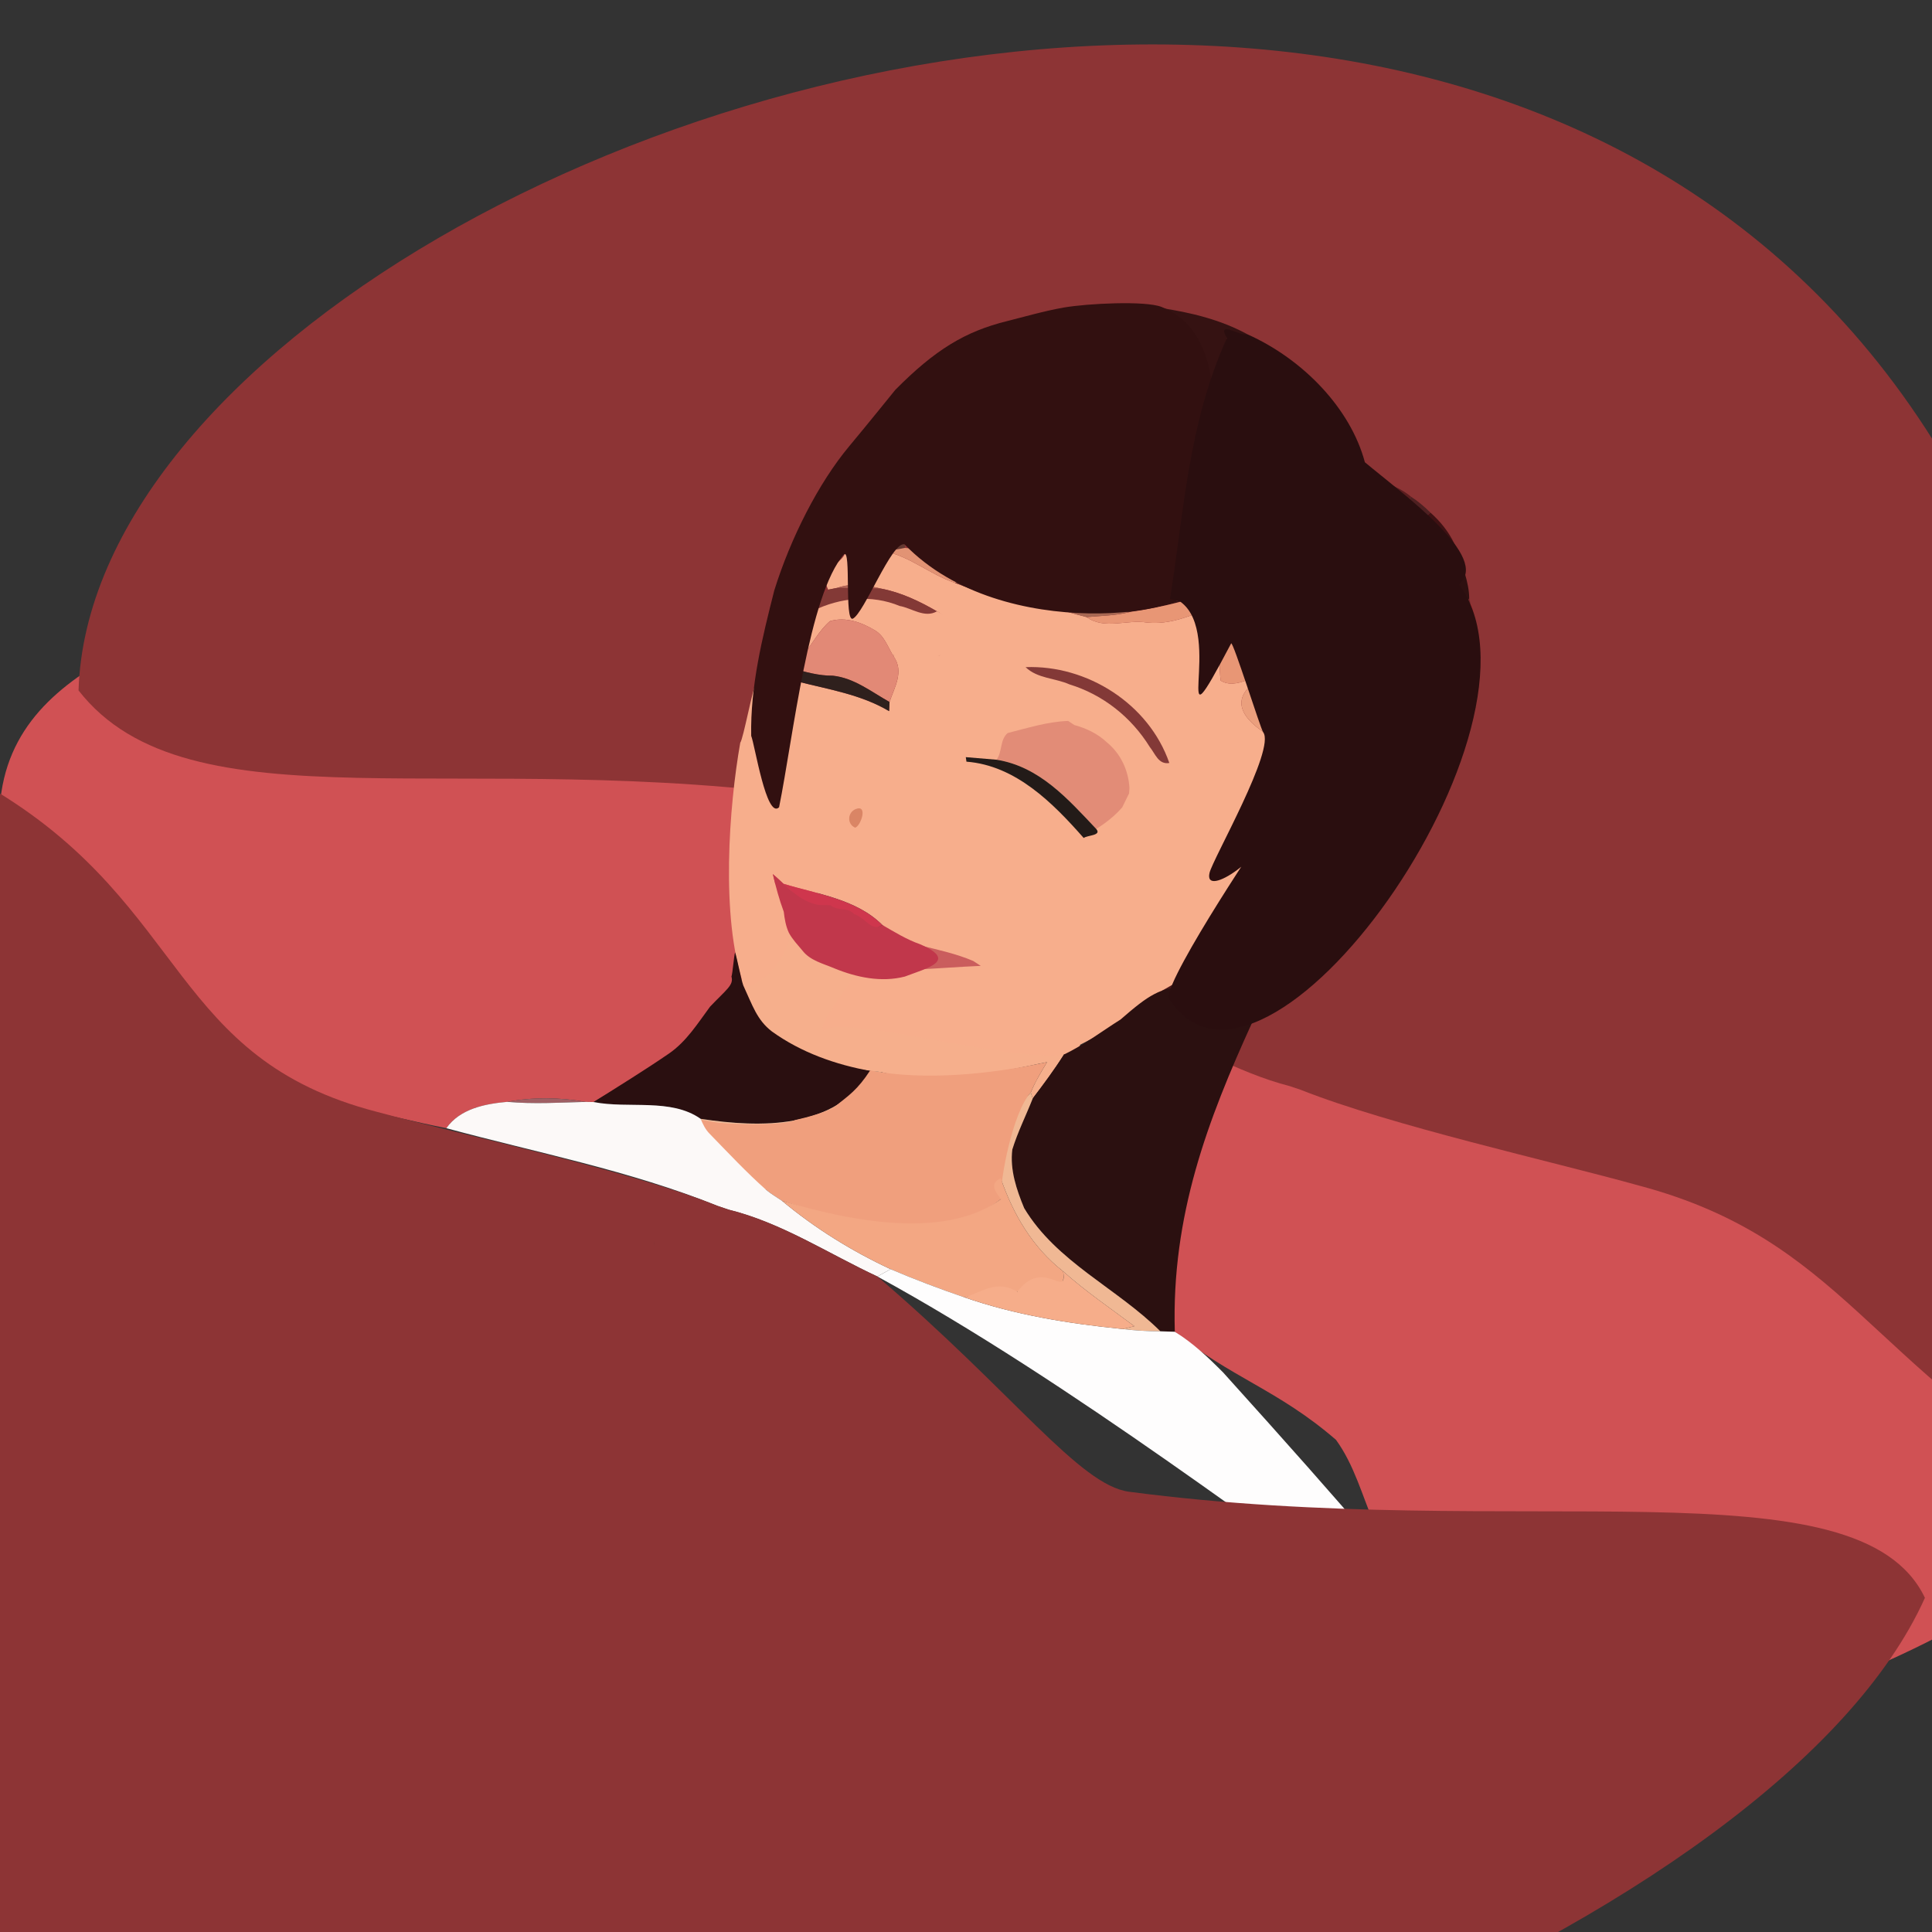 <?xml version="1.0" encoding="UTF-8" standalone="no"?>
<svg
   xmlns:dc="http://purl.org/dc/elements/1.1/"
   xmlns:cc="http://creativecommons.org/ns#"
   xmlns:rdf="http://www.w3.org/1999/02/22-rdf-syntax-ns#"
   xmlns:svg="http://www.w3.org/2000/svg"
   xmlns="http://www.w3.org/2000/svg"
   xmlns:sodipodi="http://sodipodi.sourceforge.net/DTD/sodipodi-0.dtd"
   xmlns:inkscape="http://www.inkscape.org/namespaces/inkscape"
   width="380pt"
   height="380pt"
   viewBox="0 0 380 380"
   version="1.1"
   id="svg3250"
   inkscape:version="0.47 r22583"
   sodipodi:docname="G1.svg">
  <rect x="0" y="0" width="380" height="380" fill="#333333" stroke="none"/>
  <defs
     id="defs3678">
    <inkscape:perspective
       sodipodi:type="inkscape:persp3d"
       inkscape:vp_x="0 : 237.5 : 1"
       inkscape:vp_y="0 : 1000 : 0"
       inkscape:vp_z="475 : 237.5 : 1"
       inkscape:persp3d-origin="237.5 : 158.33333 : 1"
       id="perspective3682" />
    <inkscape:perspective
       id="perspective3693"
       inkscape:persp3d-origin="0.5 : 0.33333333 : 1"
       inkscape:vp_z="1 : 0.5 : 1"
       inkscape:vp_y="0 : 1000 : 0"
       inkscape:vp_x="0 : 0.5 : 1"
       sodipodi:type="inkscape:persp3d" />
    <inkscape:perspective
       id="perspective4509"
       inkscape:persp3d-origin="0.5 : 0.33333333 : 1"
       inkscape:vp_z="1 : 0.5 : 1"
       inkscape:vp_y="0 : 1000 : 0"
       inkscape:vp_x="0 : 0.5 : 1"
       sodipodi:type="inkscape:persp3d" />
    <inkscape:perspective
       id="perspective2882"
       inkscape:persp3d-origin="0.5 : 0.33333333 : 1"
       inkscape:vp_z="1 : 0.5 : 1"
       inkscape:vp_y="0 : 1000 : 0"
       inkscape:vp_x="0 : 0.5 : 1"
       sodipodi:type="inkscape:persp3d" />
  </defs>
  <sodipodi:namedview
     pagecolor="#f01000"
     bordercolor="#666666"
     borderopacity="1"
     objecttolerance="10"
     gridtolerance="10"
     guidetolerance="10"
     inkscape:pageopacity="0"
     inkscape:pageshadow="2"
     inkscape:window-width="1366"
     inkscape:window-height="712"
     id="namedview3676"
     showgrid="false"
     inkscape:zoom="0.35132042"
     inkscape:cx="853.17337"
     inkscape:cy="327.10398"
     inkscape:window-x="-4"
     inkscape:window-y="-4"
     inkscape:window-maximized="1"
     inkscape:current-layer="svg3250" />
  <path
     style="fill:#d05154;fill-opacity:1"
     d="M 72.458,137.871 C 44.551,157.734 -3.394,162.184 0,206.125 l 0,7.188 c 7.7,13.463 18.188,25.05 29.562,35.5 1.425,-1.675 2.913,-3.331 4.562,-4.781 3.112,-1.3 5.275,2.381 8.062,2.781 1.692,6.358 22.496,32.151 43.844,25.312 7.925,1.637 15.769,3.688 23.719,5.25 3.375,-4.787 9.475,-5.981 14.938,-6.469 6.375,-1.212 12.938,-1.125 19.312,0 0.487,0 1.45,0.019 1.938,0.031 6.188,-3.925 13.544,-6.806 19.219,-11.531 63.498,-55.472 72.445,-120.022 50.469,-158.062 0.137,-0.154 0.268,-0.316 0.406,-0.469 2.45,-2.625 4.987,-5.156 7.625,-7.594 1.913,-1.7 4.025,-3.169 6.062,-4.719 3.138,-2.325 6.569,-4.213 9.906,-6.25 l 0.656,-0.781 c 4.55,-1.25 8.794,-3.544 13.531,-4.156 8.488,-2.275 17.25,-2.763 26,-2.625 1.837,0.237 3.656,0.55 5.469,0.938 7.4,1.113 14.794,2.888 21.406,6.5 13.725,6.138 23.863,19.269 26.125,34.219 4.838,1.562 10.113,2.319 14.125,5.719 1.725,1.113 3.288,2.456 4.75,3.906 2.413,2.15 4.487,4.688 5.875,7.625 0.237,0.425 0.7,1.262 0.938,1.688 0.925,3.9 2.669,7.662 2.719,11.75 l 0.281,1.188 c 1.837,3.812 0.675,8.069 0.062,12.031 -0.938,6.362 -2.312,12.713 -4.875,18.625 -1.788,3.812 -3.237,7.769 -5.125,11.531 -3.025,5.862 -6.575,11.456 -9.812,17.219 -23.326,10.074 -29.399,25.353 -27.719,34 -3.865,0.092 -9.992,4.104 -17.906,32.125 -2.163,4.312 -3.4,9.006 -5.312,13.406 -1.825,1.262 -1.481,3.119 -0.844,4.969 -0.975,5.037 -2.55,10.044 -2.5,15.219 -0.05,1.7 -0.05,3.413 0,5.125 0.05,4.987 0.863,9.944 1.375,14.906 13.577,11.21 25.311,14.173 39.625,26.562 4.5,6.2 6.431,13.706 9.406,20.656 13.475,5.263 28.538,4.612 42.5,7.562 3.163,1.925 6.487,3.081 10.375,2.281 22.65,5.45 43.906,16.744 61.469,32.031 9.725,9.812 -17.11,-9.666 -11.435,2.834 33.922,-17.8 78.397,-26.365 71.685,-79.719 L 382.415,36.229 72.458,137.871 z M 373.312,323.875 c 0.76,0.8 1.482,1.621 2.188,2.469 -0.704,-0.847 -1.429,-1.669 -2.188,-2.469 z m 6.938,9.406 c -0.044,0.485 -0.192,0.884 -0.406,1.188 0.222,-0.307 0.361,-0.691 0.406,-1.188 z m -6.125,1.344 c 0.718,0.286 1.483,0.523 2.219,0.656 -0.738,-0.134 -1.499,-0.37 -2.219,-0.656 z m 4.844,0.531 c -0.356,0.146 -0.773,0.236 -1.219,0.25 0.444,-0.015 0.864,-0.103 1.219,-0.25 z"
     id="path3252"
     sodipodi:nodetypes="ccccccccccccccccccccccccccccccccccccccccccccccccccsccsccsccsc"
     transform="scale(0.8,0.8)" />
  <path
     d="M 409.802,292.441 C 462.783,-125.25 19.477,6.096 15.447,135.799 c 21.683,27.773 75.285,10.986 147.414,21.266 9.214,1.313 27.314,19.704 59.807,43.143 10.335,4.607 20.701,10.788 31.037,13.428 0.552,0.194 1.638,0.555 2.187,0.739 17.896,7.073 48.918,13.927 66.615,18.85 39.897,10.662 45.494,35.891 87.295,59.217 z m -145.065,-84.386 c -0.293,-0.568 -0.511,-1.135 -0.685,-1.707 0.176,0.574 0.393,1.139 0.685,1.707 z"
     id="path3444-5"
     style="fill:#8d3435;fill-opacity:1"
     sodipodi:nodetypes="ccsccccccsc" />
  <path
     fill="#f6af8c"
     d="m 152.104,205.579 c -7.922,-11.469 -7.038,-9.728 -5.666,-15.065 0.28,-1.09 -3.5,-15.835 -2.823,-16.288 10.866,-7.264 49.645,24.686 65.655,33.185 -1.89,2.99 -4.01,5.84 -6.15,8.65 l -0.38,-1.18 c 0.85,-2.11 2.04,-4.04 3.2,-5.98 -10.65,2.24 -21.81,4.61 -32.58,1.99 -0.67,-0.13 -1.35,-0.2 -2.02,-0.22 -6.95,-1.25 -13.476,-0.941 -19.236,-5.091 z"
     id="path3504"
     sodipodi:nodetypes="cssccccccc" />
  <path
     fill="#351212"
     d=" M 220.29 63.27 C 222.29 61.18 225.58 61.28 228.23 60.56 C 234.15 61.45 240.06 62.86 245.35 65.75 C 244.09 66.41 242.71 66.62 241.31 66.50 C 238.38 83.74 232.89 100.55 230.12 117.82 C 230.63 117.96 231.66 118.23 232.18 118.36 C 228.91 119.22 225.61 119.89 222.27 120.36 C 218.09 120.19 213.92 120.17 209.75 120.29 C 205.67 119.88 201.69 118.82 197.73 117.83 C 198.85 117.40 200.00 117.02 201.16 116.69 C 202.71 116.92 204.26 117.15 205.83 117.36 C 208.59 117.73 211.43 118.10 214.25 117.91 C 212.89 116.67 211.17 115.96 209.32 116.14 C 208.98 114.75 208.63 113.35 208.24 111.97 C 211.71 112.02 215.11 110.77 217.99 108.87 C 216.55 104.73 208.67 108.69 207.94 104.17 C 213.17 103.23 218.32 101.38 223.02 98.88 C 221.11 95.76 216.16 96.45 212.91 95.95 C 211.22 93.14 215.08 91.36 215.86 88.93 C 215.60 86.86 214.65 84.72 215.59 82.67 C 217.93 76.38 219.13 69.83 220.29 63.27 Z"
     id="path3274" />
  <path
     fill="#5a1d1f"
     d="m 266.24,93.13 c 3.87,1.25 8.1,1.86 11.31,4.58 -1.79,2.7 -4.93,3.69 -7.63,5.17 -7.65,3.52 -14.03,9.51 -22.13,12.06 0.41,-1.33 0.82,-2.66 1.2,-4 0.544,-0.449 -5.457,4.653 1.637,-1.347 5.802,-4.907 11.835,-9.73 15.613,-16.463 z"
     id="path3296"
     sodipodi:nodetypes="cccccsc" />
  <path
     fill="#662427"
     d=" M 203.74 96.11 C 206.80 96.03 209.83 95.97 212.91 95.95 C 216.16 96.45 221.11 95.76 223.02 98.88 C 218.32 101.38 213.17 103.23 207.94 104.17 C 206.48 101.51 204.27 99.19 203.74 96.11 Z"
     id="path3300" />
  <path
     fill="#4e2021"
     d=" M 277.55 97.71 C 278.93 98.60 280.19 99.67 281.36 100.83 C 275.73 105.40 270.76 110.70 265.74 115.92 C 258.89 122.08 253.04 129.33 245.80 135.05 C 245.61 134.75 245.23 134.15 245.04 133.85 C 244.93 127.46 244.33 120.69 247.79 114.94 C 255.89 112.39 262.27 106.40 269.92 102.88 C 272.62 101.40 275.76 100.41 277.55 97.71 Z"
     id="path3302" />
  <path
     fill="#3f1113"
     d=" M 281.36 100.83 C 283.29 102.55 284.94 104.58 286.05 106.93 C 284.40 107.64 282.63 108.14 281.14 109.16 C 280.93 110.80 280.90 112.46 280.87 114.12 C 280.14 113.18 279.42 112.19 278.30 111.69 C 277.98 111.53 277.32 111.19 277.00 111.02 C 273.77 112.60 270.62 114.36 267.73 116.50 C 267.23 116.36 266.24 116.06 265.74 115.92 C 270.76 110.70 275.73 105.40 281.36 100.83 Z"
     id="path3304" />
  <path
     fill="#643931"
     d=" M 170.93 107.52 C 173.16 106.57 175.52 106.43 178.01 107.12 L 177.98 107.77 C 176.58 108.07 175.17 108.27 173.74 108.37 C 173.04 108.16 171.63 107.74 170.93 107.52 Z"
     id="path3310" />
  <path
     fill="#2e1010"
     d=" M 281.14 109.16 C 282.63 108.14 284.40 107.64 286.05 106.93 C 286.24 107.27 286.62 107.94 286.81 108.28 C 287.55 111.40 288.94 114.41 288.98 117.68 C 286.62 122.28 285.94 127.44 284.34 132.30 C 283.39 126.20 282.07 120.17 280.87 114.12 C 280.90 112.46 280.93 110.80 281.14 109.16 Z"
     id="path3312" />
  <path
     fill="#f7ae8c"
     d="m 166.12,109.06 c 1.4,-1.03 3.18,-1.11 4.81,-1.54 0.7,0.22 2.11,0.64 2.81,0.85 5.15,0.96 9.16,4.63 14.07,6.26 3.24,1.24 6.5,2.49 9.92,3.2 3.96,0.99 7.94,2.05 12.02,2.46 1.32,0.39 2.66,0.74 3.99,1.09 3.55,2.55 7.94,0.4 11.88,1.07 5.95,0.59 11.02,-2.61 16.38,-4.49 -1.64,5.13 -2.55,10.49 -1.91,15.91 1.59,0.96 3.31,0.58 4.95,-0.02 0.19,0.3 0.57,0.9 0.76,1.2 -4.84,4.59 2.28,9.03 6.31,10.98 1.7,3.78 0.83,8.03 -0.28,11.82 -3.28,3.35 -7.29,6.29 -9.76,10.27 1.88,1.62 4.21,1.78 7.01,0.46 7.37,2.85 2.24,11.74 -1.57,15.46 -6.995,3.8 -19.236,13.564 -35.041,21.432 -1.755,7.234 -46.145,-6.715 -50.418,-2.745 -2.65,-0.93 13.889,-19.407 11.479,-20.807 -5.1,-5.09 -12.78,-6.06 -19.43,-8.09 -0.68,-0.66 -1.37,-1.3 -2.09,-1.91 0.35,1.58 0.8,3.14 1.21,4.7 7.524,9.547 -6.208,19.469 -6.954,17.096 -4.587,-13.324 -2.85,-35.298 -0.663,-47.64 0.59,-0.72 2.481,-10.965 3.101,-11.675 4.025,10.043 1.861,5.496 4.076,0.429 1.33,-0.36 2.69,-0.64 4.08,-0.79 6.15,1.57 12.47,2.54 18.02,5.83 0.02,-0.45 0.06,-1.35 0.08,-1.8 0.99,-2.92 2.88,-5.96 0.84,-8.91 -1.11,-6.2 6.02,0.11 9.01,-0.25 2.23,-2.01 2.42,-7.44 -0.53,-8.67 -3.44,-2 -7.1,-3.74 -11.04,-4.48 -2.84,-0.72 -5.76,-1.12 -8.54,-0.14 -0.45,0.09 -1.35,0.27 -1.8,0.36 -1.975,-4.167 2.083,-4.647 3.22,-6.92 l -4e-5,0 z"
     id="path3314"
     sodipodi:nodetypes="cccccccccccccccccccccccccccccccccccccc"
     style="fill:#f7ae8c;fill-opacity:1" />
  <path
     fill="#e29374"
     d=" M 173.74 108.37 C 175.17 108.27 176.58 108.07 177.98 107.77 C 183.42 108.16 188.58 110.09 193.86 111.33 C 198.80 113.58 203.95 115.24 209.32 116.14 C 208.17 116.59 207.00 117.00 205.83 117.36 C 204.26 117.15 202.71 116.92 201.16 116.69 C 196.63 116.78 192.32 113.60 187.81 114.63 C 182.90 113.00 178.89 109.33 173.74 108.37 Z"
     id="path3316" />
  <path
     fill="#e89675"
     d=" M 232.18 118.36 C 238.12 116.78 243.96 114.57 248.99 110.94 C 248.61 112.28 248.20 113.61 247.79 114.94 C 244.33 120.69 244.93 127.46 245.04 133.85 C 243.40 134.45 241.68 134.83 240.09 133.87 C 239.45 128.45 240.36 123.09 242.00 117.96 C 236.64 119.84 231.57 123.04 225.62 122.45 C 221.68 121.78 217.29 123.93 213.74 121.38 C 216.58 121.12 219.49 121.09 222.27 120.36 C 225.61 119.89 228.91 119.22 232.18 118.36 Z"
     id="path3320" />
  <path
     fill="#311111"
     d=" M 267.73 116.50 C 270.62 114.36 273.77 112.60 277.00 111.02 C 277.32 111.19 277.98 111.53 278.30 111.69 C 277.33 119.41 276.37 127.14 276.06 134.91 C 276.50 137.38 275.02 137.39 274.79 135.11 C 272.86 130.65 274.02 124.35 270.17 120.87 C 268.72 124.86 269.27 129.21 268.67 133.34 C 267.15 129.56 267.25 124.86 264.28 121.85 C 263.63 124.83 262.85 127.87 263.56 130.92 C 261.94 131.94 260.05 132.43 258.14 132.35 C 258.03 134.98 257.93 137.61 257.84 140.25 C 254.59 138.59 254.23 133.36 250.14 132.82 C 250.02 135.64 249.89 138.46 249.74 141.27 C 248.21 139.35 246.69 137.36 245.80 135.05 C 253.04 129.33 258.89 122.08 265.74 115.92 C 266.24 116.06 267.23 116.36 267.73 116.50 Z"
     id="path3322" />
  <path
     fill="#682427"
     d=" M 278.30 111.69 C 279.42 112.19 280.14 113.18 280.87 114.12 C 282.07 120.17 283.39 126.20 284.34 132.30 C 285.94 127.44 286.62 122.28 288.98 117.68 L 289.20 118.62 C 289.17 121.82 289.11 125.04 289.26 128.24 C 288.51 133.33 287.40 138.42 285.35 143.15 C 285.16 137.23 278.03 139.41 276.06 134.91 C 276.37 127.14 277.33 119.41 278.30 111.69 Z"
     id="path3324" />
  <path
     fill="#753b32"
     d=" M 187.81 114.63 C 192.32 113.60 196.63 116.78 201.16 116.69 C 200.00 117.02 198.85 117.40 197.73 117.83 C 194.31 117.12 191.05 115.87 187.81 114.63 Z"
     id="path3326" />
  <path
     fill="#af6557"
     d=" M 164.70 115.62 C 167.48 114.64 170.40 115.04 173.24 115.76 C 170.39 115.74 167.54 115.69 164.70 115.62 Z"
     id="path3328" />
  <path
     fill="#833936"
     d=" M 162.90 115.98 C 163.35 115.89 164.25 115.71 164.70 115.62 C 167.54 115.69 170.39 115.74 173.24 115.76 C 177.18 116.50 180.84 118.24 184.28 120.24 C 181.87 121.65 179.27 119.58 176.96 119.19 C 171.42 116.89 165.21 117.53 159.97 120.12 C 159.99 118.19 161.68 117.19 162.90 115.98 Z"
     id="path3330" />
  <path
     fill="#874b3e"
     d=" M 209.32 116.14 C 211.17 115.96 212.89 116.67 214.25 117.91 C 211.43 118.10 208.59 117.73 205.83 117.36 C 207.00 117.00 208.17 116.59 209.32 116.14 Z"
     id="path3332" />
  <path
     d="m 159.97,120.12 c 5.24,-2.59 11.45,-3.23 16.99,-0.93 2.31,0.39 4.91,2.46 7.32,1.05 3.751,1.47 5.518,7.487 0.53,8.67 -2.642,1.52 -9.363,-3.427 -9.01,0.25 -1.14,-1.75 -1.79,-4.02 -3.67,-5.15 -2.62,-1.58 -5.78,-2.76 -8.89,-1.84 -2.2,1.91 -3.5,4.56 -5.33,6.77 0.6,-2.96 1.28,-5.91 2.06,-8.82 z"
     id="path3334"
     style="fill:#f7ae8c;fill-opacity:1"
     fill="#ee9c7e"
     sodipodi:nodetypes="ccccccccc" />
  <path
     fill="#9f2427"
     d=" M 289.20 118.62 C 290.67 121.67 289.75 125.07 289.26 128.24 C 289.11 125.04 289.17 121.82 289.20 118.62 Z"
     id="path3336" />
  <path
     fill="#a96853"
     d=" M 209.75 120.29 C 213.92 120.17 218.09 120.19 222.27 120.36 C 219.49 121.09 216.58 121.12 213.74 121.38 C 212.41 121.03 211.07 120.68 209.75 120.29 Z"
     id="path3338" />
  <path
     fill="#5f2123"
     d=" M 270.17 120.87 C 274.02 124.35 272.86 130.65 274.79 135.11 C 275.02 137.39 276.50 137.38 276.06 134.91 C 278.03 139.41 285.16 137.23 285.35 143.15 C 283.92 146.20 282.77 149.36 281.26 152.37 C 275.36 148.44 267.18 148.17 262.41 142.67 C 260.86 141.90 259.26 141.23 257.84 140.25 C 257.93 137.61 258.03 134.98 258.14 132.35 C 260.05 132.43 261.94 131.94 263.56 130.92 C 262.85 127.87 263.63 124.83 264.28 121.85 C 267.25 124.86 267.15 129.56 268.67 133.34 C 269.27 129.21 268.72 124.86 270.17 120.87 Z"
     id="path3340" />
  <path
     style="fill:#e28976;fill-opacity:1"
     d="M 206.969 152.312 C 206.001 152.305 205.034 152.431 204.062 152.719 C 201.312 155.106 199.662 158.425 197.375 161.188 C 196.512 162.25 195.631 163.269 194.719 164.281 C 197.981 165.206 201.325 166.162 204.75 166.125 C 210 166.675 214.213 170.094 218.688 172.594 C 219.925 168.944 222.3 165.125 219.75 161.438 C 218.325 159.25 217.506 156.412 215.156 155 C 212.7 153.519 209.873 152.335 206.969 152.312 z "
     transform="scale(0.8,0.8)"
     id="path3342" />
  <path
     fill="#a83332"
     d=" M 152.78 134.83 C 153.02 133.49 153.23 132.14 153.62 130.83 C 154.66 131.93 155.76 132.98 156.86 134.04 C 155.47 134.19 154.11 134.47 152.78 134.83 Z"
     id="path3346" />
  <path
     fill="#2f201d"
     d=" M 153.62 130.83 C 154.16 130.98 155.24 131.28 155.78 131.43 C 158.39 132.17 161.05 132.93 163.79 132.90 C 167.99 133.34 171.38 136.07 174.96 138.07 C 174.94 138.52 174.90 139.42 174.88 139.87 C 169.33 136.58 163.01 135.61 156.86 134.04 C 155.76 132.98 154.66 131.93 153.62 130.83 Z"
     id="path3348" />
  <path
     fill="#f09f7f"
     d=" M 197.08 135.81 C 196.71 133.27 199.73 131.97 201.72 131.22 C 204.04 133.47 207.52 133.35 210.35 134.61 C 216.97 136.64 222.52 141.07 226.14 146.91 C 223.05 147.08 219.92 141.45 217.69 146.00 C 215.90 144.31 213.66 143.24 211.30 142.60 C 211.00 142.40 210.39 142.01 210.09 141.81 C 206.14 139.05 201.36 137.92 197.08 135.81 Z"
     id="path3350"
     style="fill:#f7ae8c;fill-opacity:1" />
  <path
     fill="#833937"
     d=" M 201.72 131.22 C 213.82 130.75 225.98 138.45 229.99 150.07 C 227.85 150.43 227.22 148.24 226.14 146.91 C 222.52 141.07 216.97 136.64 210.35 134.61 C 207.52 133.35 204.04 133.47 201.72 131.22 Z"
     id="path3352" />
  <path
     fill="#591c1e"
     d=" M 250.14 132.82 C 254.23 133.36 254.59 138.59 257.84 140.25 C 259.26 141.23 260.86 141.90 262.41 142.67 C 267.18 148.17 275.36 148.44 281.26 152.37 C 278.84 157.06 276.00 161.53 273.41 166.14 C 273.15 163.36 270.04 163.06 268.13 161.79 C 263.52 158.83 257.06 154.21 251.83 157.85 C 252.94 154.06 253.81 149.81 252.11 146.03 C 251.53 144.34 250.57 142.83 249.74 141.27 C 249.89 138.46 250.02 135.64 250.14 132.82 Z"
     id="path3354" />
  <path
     fill="#eb9f7d"
     d=" M 252.11 146.03 C 248.08 144.08 240.96 139.64 245.80 135.05 C 246.69 137.36 248.21 139.35 249.74 141.27 C 250.57 142.83 251.53 144.34 252.11 146.03 Z"
     id="path3356" />
  <path
     d="M 262.625 177.25 C 257.55 177.412 252.637 179.006 247.75 180.219 C 245.8 181.881 246.469 184.769 245.031 186.781 C 255.594 188.469 262.562 196.475 269.5 203.812 C 271.863 202.35 274.069 200.6 275.906 198.5 C 276.456 197.35 277.031 196.2 277.594 195.062 L 277.688 193.75 C 277.438 189.375 275.538 185.3 272.125 182.5 C 269.887 180.387 267.075 179.05 264.125 178.25 C 263.75 178 263 177.5 262.625 177.25 z "
     transform="scale(0.8,0.8)"
     id="path3360"
     style="fill:#e28c77;fill-opacity:1" />
  <path
     fill="#231b18"
     d=" M 189.96 148.92 C 191.47 149.04 194.51 149.30 196.02 149.43 C 204.47 150.78 210.06 157.17 215.61 163.04 C 216.76 164.37 213.87 164.25 213.15 164.82 C 207.09 157.94 199.79 150.56 190.09 149.81 L 189.96 148.92 Z"
     id="path3366" />
  <path
     fill="#4c1819"
     d="m 251.83,157.85 c 5.23,-3.64 11.69,0.98 16.3,3.94 1.91,1.27 5.02,1.57 5.28,4.35 -2.85,4.23 -5.85,8.38 -8.61,12.68 -1.59,1.8 -2.92,3.8 -4.1,5.89 -15.377,1.879 1.717,-1.867 -14.39,16.35 -5.227,3.106 -19.134,-4.729 -17.713,-6.232 L 247.51,184.04 c 3.81,-3.72 8.94,-12.61 1.57,-15.46 -2.36,-1.16 -4.7,-1.31 -7.01,-0.46 2.47,-3.98 6.48,-6.92 9.76,-10.27 z"
     id="path3370"
     sodipodi:nodetypes="ccccccccccc" />
  <path
     fill="#ee9777"
     d=" M 168.29 159.14 C 170.80 158.13 169.30 162.51 168.19 162.79 C 166.56 162.09 166.69 159.80 168.29 159.14 Z"
     id="path3374"
     style="fill:#da8565;fill-opacity:1" />
  <path
     fill="#8d4f42"
     d=" M 242.07 168.12 C 244.38 167.27 246.72 167.42 249.08 168.58 C 246.28 169.90 243.95 169.74 242.07 168.12 Z"
     id="path3380" />
  <path
     fill="#cf364d"
     d=" M 154.10 173.83 C 160.75 175.86 168.43 176.83 173.53 181.92 C 171.40 183.35 169.00 183.65 166.33 182.84 C 165.10 181.37 164.28 179.53 162.68 178.39 C 158.84 178.97 156.49 176.09 154.10 173.83 Z"
     id="path3390" />
  <path
     fill="#ca5d5d"
     d="m 181.163,185.987 c 3.419,0.853 7.018,1.631 10.253,3.022 l 1.494,0.971 -0.95,0.04 c -1.82,0.06 -9.274,0.573 -11.094,0.633 -0.2,-0.57 0.497,-4.105 0.297,-4.665 z"
     id="path3456"
     sodipodi:nodetypes="cccccc" />
  <path
     fill="#2a0f10"
     d="m 143.87,192.07 c 0.23,-0.57 0.486,-4.174 0.716,-4.744 0.44,1.34 1.134,5.144 1.604,6.484 1.824,3.938 2.688,6.81 5.64,9.07 5.76,4.15 12.56,6.54 19.51,7.79 -7.1,11.54 -21.77,11.17 -33.53,9.39 -5.86,-4.13 -14.19,-1.94 -21.05,-3.3 4.95,-3.14 9.949,-6.196 14.79,-9.52 3.489,-2.396 5.68,-5.96 8.11,-9.24 3.223,-3.392 4.691,-4.237 4.21,-5.93 z"
     id="path3466"
     sodipodi:nodetypes="cccccccscc" />
  <path
     style="fill:#c1374b"
     d="m 152.01,171.92 c 2.546,2.181 4.831,4.995 8.209,5.884 1.023,0.363 2.192,0.138 3.176,0.269 1.503,1.225 3.364,0.261 4.571,1.707 2.379,0.782 3.49,3.604 5.563,2.14 2.407,1.399 4.8,2.874 7.44,3.8 7.509,3.266 1.472,4.646 -3.006,6.36 -4.623,1.19 -9.519,0.162 -13.852,-1.617 -2.184,-0.935 -4.758,-1.517 -6.276,-3.492 -0.935,-1.132 -1.988,-2.209 -2.683,-3.526 -0.598,-1.302 -0.835,-2.727 -0.995,-4.114 -0.896,-2.418 -1.572,-4.898 -2.149,-7.41 z"
     id="path3388"
     sodipodi:nodetypes="cccccccccccc" />
  <path
     fill="#2b1010"
     d="m 244.9,199.96 c 0.36,0.27 1.06,0.83 1.41,1.1 -8.789,19.282 -15.912,38.019 -15.24,60.88 -0.71,-0.02 -2.13,-0.06 -2.84,-0.09 -8.53,-8.5 -20.43,-13.62 -26.79,-24.23 -1.5,-3.62 -2.83,-7.55 -2.33,-11.53 1.06,-3.44 2.69,-6.68 4.01,-10.03 2.14,-2.81 4.26,-5.66 6.15,-8.65 3.94,-1.89 7.43,-4.56 11.12,-6.88 2.798,-2.437 4.773,-4.03 6.634,-4.999 7.728,-4.023 10.243,2.72 17.876,4.429 z"
     id="path3486"
     sodipodi:nodetypes="cccccccccsc" />
  <path
     fill="#efba98"
     d=" M 171.34 210.67 C 172.01 210.69 172.69 210.76 173.36 210.89 C 169.36 217.03 162.46 219.53 156.95 223.79 C 151.27 223.65 145.01 221.00 139.55 222.97 C 138.74 222.15 138.24 221.11 137.81 220.06 C 149.57 221.84 164.24 222.21 171.34 210.67 Z"
     id="path3514" />
  <path
     fill="#f0b894"
     d=" M 196.83 231.75 C 196.46 225.44 198.37 219.50 202.74 214.88 L 203.12 216.06 C 201.80 219.41 200.17 222.65 199.11 226.09 C 198.61 230.07 199.94 234.00 201.44 237.62 C 207.80 248.23 219.70 253.35 228.23 261.85 C 225.73 261.85 223.26 261.70 220.81 261.40 C 221.39 261.26 222.54 260.99 223.12 260.85 C 218.40 257.32 213.52 254.00 209.11 250.06 C 203.10 245.38 199.28 238.85 196.83 231.75 Z"
     id="path3518" />
  <path
     fill="#f09f7d"
     d="m 171.154,210.534 c 10.783,2.109 24.114,0.694 34.786,-1.634 -1.16,1.94 -2.35,3.87 -3.2,5.98 -3.54,3.863 -6.085,17.101 -5.87,20.97 -11.766,9.11 -27.722,5.406 -43.08,0.32 -1.04,-0.69 -2.12,-1.34 -3.08,-2.12 -15.239,-8.098 -17.026,-13.249 -14.382,-13.865 0.762,-0.177 4.162,0.558 5.07,0.646 5.166,0.503 13.454,0.4 14.983,-0.528 2.339,-0.521 6.554,-1.635 8.028,-2.815 2.48,-1.986 4.237,-3.103 6.745,-6.954 z"
     id="path3512"
     sodipodi:nodetypes="ccccccsscsc" />
  <path
     fill="#9f5f64"
     d=" M 99.76 216.72 C 104.86 215.75 110.10 215.83 115.20 216.73 C 110.05 216.87 104.90 217.19 99.76 216.72 Z"
     id="path3520" />
  <path
     fill="#fcf9f8"
     d=" M 87.79 221.90 C 90.49 218.07 95.39 217.11 99.76 216.72 C 104.90 217.19 110.05 216.87 115.20 216.73 C 115.59 216.73 116.37 216.75 116.76 216.76 C 123.62 218.12 131.95 215.93 137.81 220.06 C 138.24 221.11 138.74 222.15 139.55 222.97 C 143.20 226.72 146.79 230.57 150.71 234.05 C 151.67 234.83 152.75 235.48 153.79 236.17 C 160.29 241.58 167.51 246.06 175.17 249.63 C 174.52 249.99 173.22 250.71 172.57 251.07 C 162.86 246.55 153.75 240.50 143.24 237.91 C 142.70 237.72 141.64 237.35 141.10 237.17 C 123.92 230.23 105.62 226.73 87.79 221.90 Z"
     id="path3524" />
  <path
     fill="#f3a783"
     d="m 196.87,235.85 c -1.09,-1.47 -2.34,-3.06 -0.04,-4.1 2.45,7.1 6.27,13.63 12.28,18.31 0.81,5.71 -5.61,2.66 -9,4.02 -3.41,0.9 -7.02,0.18 -10.43,1.09 -4.9,-1.68 -9.75,-3.51 -14.51,-5.54 -7.66,-3.57 -14.88,-8.05 -21.38,-13.46 16.318,4.893 33.001,7.043 43.08,-0.32 z"
     id="path3534"
     sodipodi:nodetypes="cccccccc" />
  <path
     d="m 172.57,251.07 c 0.65,-0.36 1.95,-1.08 2.6,-1.44 4.76,2.03 9.61,3.86 14.51,5.54 10.03,3.48 20.59,5.18 31.13,6.23 2.45,0.3 4.92,0.45 7.42,0.45 0.71,0.03 2.13,0.07 2.84,0.09 3.56,2.19 6.58,5.06 9.51,8.01 101.1,111.995 8.099,22.636 -68.01,-18.88 z"
     id="path3548"
     fill="#fefdfd"
     sodipodi:nodetypes="cccccccc" />
  <path
     fill="#f6ad8a"
     d="m 209.11,250.06 c 4.41,3.94 9.29,7.26 14.01,10.79 -0.58,0.14 -1.73,0.41 -2.31,0.55 -10.54,-1.05 -21.1,-2.75 -31.13,-6.23 3.399,-0.966 6.338,-3.599 10.43,-1.09 5.123,-6.907 9.83,1.626 9,-4.02 z"
     id="path3550"
     sodipodi:nodetypes="cccccc" />
  <path
     d="M -0.503,194.796 C -286.643,707.089 401.804,551.92 473.26,392.841 456.984,358.777 373.394,379.367 277.59,366.758 265.352,365.148 249.333,342.591 215.719,313.844 203.581,308.194 192.2,300.613 179.062,297.375 178.387,297.137 177.05,296.694 176.375,296.469 154.9,287.794 114.929,279.387 92.642,273.35 42.175,260.272 46.205,223.405 -0.503,194.796 z M 160.781,304.219 c 0.122,0.697 0.14,1.392 0.094,2.094 0.044,-0.704 0.028,-1.397 -0.094,-2.094 z"
     id="path3444"
     style="fill-opacity:1;fill:#8d3435"
     sodipodi:nodetypes="ccsccccccsc"
     transform="scale(0.8,0.8)" />
  <path
     style="fill:#321010"
     d="m 167.06,87.73 c 3.26,-3.894 9.037,-11.053 9.037,-11.053 7.834,-7.914 13.768,-11.488 21.959,-13.514 2.708,-0.67 7.386,-2.022 11.153,-2.671 4.768,-0.821 16.024,-1.371 19.221,-0.134 20.221,7.823 4.566,51.807 4.567,55.369 3.678,4.494 -35.566,11.508 -55.086,-8.657 -2.49,-0.69 -7.981,13.682 -10.211,14.632 -1.63,0.43 -0.279,-13.722 -1.679,-12.692 -6.962,7.895 -9.996,35.957 -12.786,49.77 -2.49,2.43 -4.784,-12.37 -5.484,-14.04 -0.19,-9.74 2.16,-19.24 4.54,-28.61 3.19,-10.26 8.701,-21.15 14.77,-28.4 z"
     id="path3294"
     sodipodi:nodetypes="ccssscccccccs" />
  <path
     fill="#2a0e0f"
     d="m 241.31,66.5 c -2.109,-3.708 2.586,-0.302 4.04,-0.75 10.98,4.91 20.288,14.615 23.104,25.166 7.342,6.152 24.877,18.741 18.497,24.011 20.505,27.381 -38.53,110.887 -57.139,81.317 -0.117,-4.523 19.928,-34.487 19.912,-33.925 -0.158,5.758 -13.049,14.64 -11.826,9.366 0.639,-2.755 13.068,-24.39 10.545,-27.677 -0.5,-0.651 -5.966,-18.076 -6.295,-17.452 -12.688,24.062 -1.076,-1.785 -9.968,-8.195 -0.52,-0.13 -1.55,-0.4 -2.06,-0.54 2.77,-17.27 3.586,-34.505 11.19,-51.32 z"
     id="path3280"
     sodipodi:nodetypes="cccccssssccc" />
  <path
     sodipodi:type="arc"
     style="fill:#8d3435;fill-opacity:1;stroke-width:0;stroke-miterlimit:4;stroke-dasharray:none"
     id="path3818"
     sodipodi:cx="1045.342"
     sodipodi:cy="193.91756"
     sodipodi:rx="236.96317"
     sodipodi:ry="227.00075"
     d="m 1282.305,193.918 a 236.963,227.001 0 1 1 -473.926,0 236.963,227.001 0 1 1 473.926,0 z"
     transform="matrix(0.8,0,0,0.8,17.078,3.416)"
     inkscape:export-filename="C:\ws\workspace\SilenceSign\res\drawable\girl.png"
     inkscape:export-xdpi="43"
     inkscape:export-ydpi="43" />
  <path
     style="fill:#d05154;fill-opacity:1"
     d="m 916.817,77.891 c 22.208,15.808 104.534,-2.171 101.833,32.798 l 0,5.72 c -6.128,10.713 -14.474,19.935 -23.526,28.251 -1.134,-1.333 -2.318,-2.651 -3.631,-3.805 -2.477,-1.035 -4.198,1.895 -6.416,2.213 -1.346,5.06 -17.902,25.585 -34.891,20.144 -6.307,1.303 -12.549,2.935 -18.875,4.178 -2.686,-3.81 -7.54,-4.76 -11.887,-5.148 -5.073,-0.965 -10.296,-0.895 -15.369,0 -0.388,0 -1.154,0.015 -1.542,0.025 -4.924,-3.124 -10.778,-5.416 -15.294,-9.177 -50.532,-44.145 -57.652,-95.514 -40.163,-125.786 -0.109,-0.123 -0.213,-0.251 -0.323,-0.373 -1.95,-2.089 -3.969,-4.103 -6.068,-6.043 -1.522,-1.353 -3.203,-2.522 -4.825,-3.755 -2.497,-1.85 -5.227,-3.352 -7.883,-4.974 l -0.522,-0.622 c -3.621,-0.995 -6.998,-2.82 -10.768,-3.308 -6.754,-1.81 -13.728,-2.198 -20.691,-2.089 -1.462,0.189 -2.91,0.438 -4.352,0.746 -5.889,0.885 -11.773,2.298 -17.035,5.173 -10.922,4.884 -18.99,15.334 -20.79,27.231 -3.85,1.243 -8.048,1.845 -11.241,4.551 -1.373,0.885 -2.616,1.955 -3.78,3.109 -1.92,1.711 -3.571,3.73 -4.675,6.068 -0.189,0.338 -0.557,1.005 -0.746,1.343 -0.736,3.104 -2.124,6.098 -2.164,9.351 l -0.224,0.945 c -1.462,3.034 -0.537,6.421 -0.05,9.574 0.746,5.063 1.84,10.117 3.88,14.822 1.422,3.034 2.576,6.182 4.078,9.177 2.407,4.665 5.232,9.117 7.809,13.703 18.563,8.017 23.396,20.176 22.059,27.057 3.076,0.073 7.952,3.266 14.25,25.565 1.721,3.432 2.706,7.167 4.228,10.669 1.452,1.005 1.179,2.482 0.671,3.954 0.776,4.009 2.029,7.993 1.99,12.111 0.04,1.353 0.04,2.716 0,4.078 -0.04,3.969 -0.686,7.913 -1.094,11.862 -10.804,8.921 -20.142,11.279 -31.534,21.138 -3.581,4.934 -5.118,10.907 -7.485,16.438 -10.723,4.188 -22.71,3.671 -33.822,6.018 -2.517,1.532 -1.765,16.043 -4.859,15.406 15.814,-2.958 -29.622,-12.83 -1.727,-94.589 25.664,-56.616 70.882,-51.311 108.027,-71.572 l 99.428,-22.179 -4e-5,-4e-5 z M 721.567,204.394 c -0.605,0.637 -1.18,1.29 -1.741,1.965 0.56,-0.674 1.137,-1.328 1.741,-1.965 z m -5.521,7.486 c 0.035,0.386 0.153,0.703 0.323,0.945 -0.176,-0.245 -0.287,-0.55 -0.323,-0.945 z m 4.874,1.069 c -0.572,0.228 -1.18,0.416 -1.766,0.522 0.587,-0.106 1.193,-0.294 1.766,-0.522 z m -3.855,0.423 c 0.283,0.117 0.615,0.188 0.97,0.199 -0.354,-0.012 -0.688,-0.082 -0.97,-0.199 z"
     id="path3252-1"
     sodipodi:nodetypes="cccccccccccccccccccccccccccccccccccccccccccccccccccccccccccc"
     inkscape:export-filename="C:\ws\workspace\SilenceSign\res\drawable\girl.png"
     inkscape:export-xdpi="43.060478"
     inkscape:export-ydpi="43.060478" />
  <path
     style="fill:#f6af8c"
     d="m 867.344,151.153 c 7.88,-11.409 7.001,-9.677 5.637,-14.986 -0.279,-1.084 3.482,-15.752 2.808,-16.203 -10.809,-7.226 -49.385,24.557 -65.311,33.01 1.88,2.974 3.989,5.809 6.118,8.605 l 0.378,-1.174 c -0.846,-2.099 -2.029,-4.019 -3.183,-5.949 10.594,2.228 21.696,4.586 32.409,1.98 0.666,-0.129 1.343,-0.199 2.009,-0.219 6.914,-1.243 13.405,-0.936 19.135,-5.065 z"
     id="path3504-4"
     sodipodi:nodetypes="cssccccccc"
     inkscape:export-filename="C:\ws\workspace\SilenceSign\res\drawable\girl.png"
     inkscape:export-xdpi="43.060478"
     inkscape:export-ydpi="43.060478" />
  <path
     style="fill:#351212"
     d="m 799.516,9.592 c -1.99,-2.079 -5.262,-1.98 -7.898,-2.696 -5.889,0.885 -11.768,2.288 -17.03,5.163 1.253,0.657 2.626,0.865 4.019,0.746 2.915,17.149 8.376,33.871 11.131,51.051 -0.507,0.139 -1.532,0.408 -2.049,0.537 3.253,0.855 6.536,1.522 9.858,1.99 4.158,-0.169 8.306,-0.189 12.454,-0.07 4.059,-0.408 8.018,-1.462 11.957,-2.447 -1.114,-0.428 -2.258,-0.806 -3.412,-1.134 -1.542,0.229 -3.084,0.458 -4.645,0.666 -2.746,0.368 -5.571,0.736 -8.376,0.547 1.353,-1.233 3.064,-1.94 4.904,-1.761 0.338,-1.383 0.686,-2.775 1.074,-4.148 -3.452,0.05 -6.834,-1.194 -9.699,-3.084 1.432,-4.118 9.271,-0.179 9.997,-4.675 -5.203,-0.935 -10.326,-2.775 -15.001,-5.262 1.9,-3.104 6.824,-2.417 10.057,-2.915 1.681,-2.795 -2.159,-4.566 -2.935,-6.983 0.259,-2.059 1.204,-4.188 0.269,-6.227 -2.328,-6.257 -3.521,-12.773 -4.675,-19.298 z"
     id="path3274-0"
     inkscape:export-filename="C:\ws\workspace\SilenceSign\res\drawable\girl.png"
     inkscape:export-xdpi="43.060478"
     inkscape:export-ydpi="43.060478" />
  <path
     style="fill:#5a1d1f"
     d="m 753.807,39.295 c -3.85,1.243 -8.057,1.85 -11.251,4.556 1.781,2.686 4.904,3.671 7.59,5.143 7.61,3.502 13.956,9.46 22.014,11.997 -0.408,-1.323 -0.816,-2.646 -1.194,-3.979 -0.541,-0.447 5.428,4.628 -1.629,-1.34 -5.771,-4.881 -11.773,-9.679 -15.531,-16.377 z"
     id="path3296-9"
     sodipodi:nodetypes="cccccsc"
     inkscape:export-filename="C:\ws\workspace\SilenceSign\res\drawable\girl.png"
     inkscape:export-xdpi="43.060478"
     inkscape:export-ydpi="43.060478" />
  <path
     style="fill:#662427"
     d="m 815.979,42.259 c -3.044,-0.08 -6.058,-0.139 -9.122,-0.159 -3.233,0.497 -8.157,-0.189 -10.057,2.915 4.675,2.487 9.798,4.327 15.001,5.262 1.452,-2.646 3.651,-4.954 4.178,-8.018 z"
     id="path3300-4"
     inkscape:export-filename="C:\ws\workspace\SilenceSign\res\drawable\girl.png"
     inkscape:export-xdpi="43.060478"
     inkscape:export-ydpi="43.060478" />
  <path
     style="fill:#4e2021"
     d="m 742.556,43.851 c -1.373,0.885 -2.626,1.95 -3.79,3.104 5.6,4.546 10.544,9.818 15.538,15.011 6.814,6.128 12.633,13.34 19.835,19.03 0.189,-0.298 0.567,-0.895 0.756,-1.194 0.109,-6.356 0.706,-13.091 -2.736,-18.811 -8.057,-2.537 -14.404,-8.495 -22.014,-11.997 -2.686,-1.472 -5.809,-2.457 -7.59,-5.143 z"
     id="path3302-8"
     inkscape:export-filename="C:\ws\workspace\SilenceSign\res\drawable\girl.png"
     inkscape:export-xdpi="43.060478"
     inkscape:export-ydpi="43.060478" />
  <path
     style="fill:#3f1113"
     d="m 738.766,46.955 c -1.92,1.711 -3.561,3.73 -4.665,6.068 1.641,0.706 3.402,1.204 4.884,2.218 0.209,1.631 0.239,3.283 0.269,4.934 0.726,-0.935 1.442,-1.92 2.557,-2.417 0.318,-0.159 0.975,-0.497 1.293,-0.666 3.213,1.572 6.347,3.322 9.221,5.451 0.497,-0.139 1.482,-0.438 1.98,-0.577 -4.994,-5.193 -9.938,-10.465 -15.538,-15.011 z"
     id="path3304-8"
     inkscape:export-filename="C:\ws\workspace\SilenceSign\res\drawable\girl.png"
     inkscape:export-xdpi="43.060478"
     inkscape:export-ydpi="43.060478" />
  <path
     style="fill:#643931"
     d="m 848.617,53.609 c -2.218,-0.945 -4.566,-1.084 -7.043,-0.398 l 0.03,0.647 c 1.393,0.298 2.795,0.497 4.218,0.597 0.696,-0.209 2.099,-0.627 2.795,-0.846 z"
     id="path3310-2"
     inkscape:export-filename="C:\ws\workspace\SilenceSign\res\drawable\girl.png"
     inkscape:export-xdpi="43.060478"
     inkscape:export-ydpi="43.060478" />
  <path
     style="fill:#2e1010"
     d="m 738.985,55.241 c -1.482,-1.015 -3.243,-1.512 -4.884,-2.218 -0.189,0.338 -0.567,1.005 -0.756,1.343 -0.736,3.104 -2.119,6.098 -2.159,9.351 2.348,4.576 3.024,9.709 4.616,14.543 0.945,-6.068 2.258,-12.066 3.452,-18.085 -0.03,-1.651 -0.06,-3.303 -0.269,-4.934 z"
     id="path3312-4"
     inkscape:export-filename="C:\ws\workspace\SilenceSign\res\drawable\girl.png"
     inkscape:export-xdpi="43.060478"
     inkscape:export-ydpi="43.060478" />
  <path
     d="m 853.401,55.141 c -1.393,-1.025 -3.163,-1.104 -4.785,-1.532 -0.696,0.219 -2.099,0.637 -2.795,0.846 -5.123,0.955 -9.112,4.606 -13.996,6.227 -3.223,1.233 -6.466,2.477 -9.868,3.183 -3.939,0.985 -7.898,2.039 -11.957,2.447 -1.313,0.388 -2.646,0.736 -3.969,1.084 -3.531,2.537 -7.898,0.398 -11.818,1.064 -5.919,0.587 -10.962,-2.596 -16.294,-4.466 1.631,5.103 2.537,10.435 1.9,15.826 -1.582,0.955 -3.293,0.577 -4.924,-0.02 -0.189,0.298 -0.567,0.895 -0.756,1.194 4.815,4.566 -2.268,8.983 -6.277,10.922 -1.691,3.76 -0.826,7.988 0.279,11.758 3.263,3.332 7.252,6.257 9.709,10.216 -1.87,1.611 -4.188,1.771 -6.973,0.458 -7.331,2.835 -2.228,11.678 1.562,15.379 6.958,3.78 19.135,13.493 34.857,21.32 1.746,7.197 45.903,-6.68 50.154,-2.731 2.636,-0.925 -13.817,-19.306 -11.419,-20.698 5.073,-5.063 12.713,-6.028 19.328,-8.048 0.676,-0.657 1.363,-1.293 2.079,-1.9 -0.348,1.572 -0.796,3.124 -1.204,4.675 -7.484,9.497 6.176,19.367 6.917,17.006 4.563,-13.254 2.835,-35.113 0.66,-47.39 -0.587,-0.716 -2.468,-10.908 -3.085,-11.614 -4.004,9.99 -1.851,5.467 -4.055,0.427 -1.323,-0.358 -2.676,-0.637 -4.059,-0.786 -6.118,1.562 -12.405,2.527 -17.925,5.799 -0.02,-0.448 -0.06,-1.343 -0.08,-1.791 -0.985,-2.905 -2.865,-5.929 -0.836,-8.863 1.104,-6.167 -5.988,0.109 -8.963,-0.249 -2.218,-1.999 -2.407,-7.401 0.527,-8.624 3.422,-1.99 7.063,-3.72 10.982,-4.456 2.825,-0.716 5.73,-1.114 8.495,-0.139 0.448,0.089 1.343,0.269 1.791,0.358 1.964,-4.145 -2.072,-4.623 -3.203,-6.884 l 4e-5,0 z"
     id="path3314-5"
     sodipodi:nodetypes="cccccccccccccccccccccccccccccccccccccc"
     style="fill:#f7ae8c;fill-opacity:1"
     inkscape:export-filename="C:\ws\workspace\SilenceSign\res\drawable\girl.png"
     inkscape:export-xdpi="43.060478"
     inkscape:export-ydpi="43.060478" />
  <path
     style="fill:#e29374"
     d="m 845.821,54.455 c -1.422,-0.1 -2.825,-0.298 -4.218,-0.597 -5.411,0.388 -10.544,2.308 -15.797,3.541 -4.914,2.238 -10.037,3.889 -15.379,4.785 1.144,0.448 2.308,0.855 3.472,1.214 1.562,-0.209 3.104,-0.438 4.645,-0.666 4.506,0.089 8.794,-3.074 13.28,-2.049 4.884,-1.621 8.873,-5.272 13.996,-6.227 z"
     id="path3316-5"
     inkscape:export-filename="C:\ws\workspace\SilenceSign\res\drawable\girl.png"
     inkscape:export-xdpi="43.060478"
     inkscape:export-ydpi="43.060478" />
  <path
     style="fill:#e89675"
     d="m 787.688,64.393 c -5.909,-1.572 -11.718,-3.77 -16.722,-7.381 0.378,1.333 0.786,2.656 1.194,3.979 3.442,5.72 2.845,12.454 2.736,18.811 1.631,0.597 3.342,0.975 4.924,0.02 0.637,-5.392 -0.269,-10.723 -1.9,-15.826 5.332,1.87 10.375,5.053 16.294,4.466 3.919,-0.666 8.286,1.472 11.818,-1.064 -2.825,-0.259 -5.72,-0.288 -8.485,-1.015 -3.322,-0.468 -6.605,-1.134 -9.858,-1.99 z"
     id="path3320-1"
     inkscape:export-filename="C:\ws\workspace\SilenceSign\res\drawable\girl.png"
     inkscape:export-xdpi="43.060478"
     inkscape:export-ydpi="43.060478" />
  <path
     style="fill:#311111"
     d="m 752.325,62.542 c -2.875,-2.129 -6.008,-3.88 -9.221,-5.451 -0.318,0.169 -0.975,0.507 -1.293,0.666 0.965,7.679 1.92,15.369 2.228,23.098 -0.438,2.457 1.035,2.467 1.263,0.199 1.92,-4.437 0.766,-10.704 4.596,-14.165 1.442,3.969 0.895,8.296 1.492,12.405 1.512,-3.76 1.413,-8.435 4.367,-11.43 0.647,2.964 1.423,5.988 0.716,9.022 1.611,1.015 3.492,1.502 5.392,1.422 0.109,2.616 0.209,5.232 0.298,7.859 3.233,-1.651 3.591,-6.854 7.66,-7.391 0.119,2.805 0.249,5.61 0.398,8.406 1.522,-1.91 3.034,-3.889 3.919,-6.187 -7.202,-5.69 -13.021,-12.902 -19.835,-19.03 -0.497,0.139 -1.482,0.438 -1.98,0.577 z"
     id="path3322-7"
     inkscape:export-filename="C:\ws\workspace\SilenceSign\res\drawable\girl.png"
     inkscape:export-xdpi="43.060478"
     inkscape:export-ydpi="43.060478" />
  <path
     style="fill:#682427"
     d="m 741.81,57.758 c -1.114,0.497 -1.83,1.482 -2.557,2.417 -1.194,6.018 -2.507,12.017 -3.452,18.085 -1.592,-4.834 -2.268,-9.967 -4.616,-14.543 l -0.219,0.935 c 0.03,3.183 0.089,6.386 -0.06,9.569 0.746,5.063 1.85,10.127 3.889,14.832 0.189,-5.889 7.282,-3.72 9.241,-8.197 -0.308,-7.729 -1.263,-15.419 -2.228,-23.098 z"
     id="path3324-1"
     inkscape:export-filename="C:\ws\workspace\SilenceSign\res\drawable\girl.png"
     inkscape:export-xdpi="43.060478"
     inkscape:export-ydpi="43.060478" />
  <path
     style="fill:#753b32"
     d="m 831.825,60.682 c -4.486,-1.025 -8.774,2.139 -13.28,2.049 1.154,0.328 2.298,0.706 3.412,1.134 3.402,-0.706 6.645,-1.95 9.868,-3.183 z"
     id="path3326-1"
     inkscape:export-filename="C:\ws\workspace\SilenceSign\res\drawable\girl.png"
     inkscape:export-xdpi="43.060478"
     inkscape:export-ydpi="43.060478" />
  <path
     style="fill:#af6557"
     d="m 854.814,61.667 c -2.765,-0.975 -5.67,-0.577 -8.495,0.139 2.835,-0.02 5.67,-0.07 8.495,-0.139 z"
     id="path3328-5"
     inkscape:export-filename="C:\ws\workspace\SilenceSign\res\drawable\girl.png"
     inkscape:export-xdpi="43.060478"
     inkscape:export-ydpi="43.060478" />
  <path
     style="fill:#833936"
     d="m 856.604,62.025 c -0.448,-0.089 -1.343,-0.269 -1.791,-0.358 -2.825,0.07 -5.66,0.119 -8.495,0.139 -3.919,0.736 -7.56,2.467 -10.982,4.456 2.397,1.403 4.984,-0.657 7.282,-1.044 5.511,-2.288 11.688,-1.651 16.901,0.925 -0.02,-1.92 -1.701,-2.915 -2.915,-4.118 z"
     id="path3330-2"
     inkscape:export-filename="C:\ws\workspace\SilenceSign\res\drawable\girl.png"
     inkscape:export-xdpi="43.060478"
     inkscape:export-ydpi="43.060478" />
  <path
     style="fill:#874b3e"
     d="m 810.428,62.184 c -1.84,-0.179 -3.551,0.527 -4.904,1.761 2.805,0.189 5.63,-0.179 8.376,-0.547 -1.164,-0.358 -2.328,-0.766 -3.472,-1.214 z"
     id="path3332-7"
     inkscape:export-filename="C:\ws\workspace\SilenceSign\res\drawable\girl.png"
     inkscape:export-xdpi="43.060478"
     inkscape:export-ydpi="43.060478" />
  <path
     d="m 859.519,66.143 c -5.213,-2.576 -11.39,-3.213 -16.901,-0.925 -2.298,0.388 -4.884,2.447 -7.282,1.044 -3.731,1.463 -5.489,7.448 -0.527,8.624 2.628,1.512 9.314,-3.409 8.963,0.249 1.134,-1.741 1.781,-3.999 3.651,-5.123 2.606,-1.572 5.75,-2.746 8.843,-1.83 2.188,1.9 3.482,4.536 5.302,6.734 -0.597,-2.944 -1.273,-5.879 -2.049,-8.774 z"
     id="path3334-6"
     style="fill:#f7ae8c;fill-opacity:1"
     sodipodi:nodetypes="ccccccccc"
     inkscape:export-filename="C:\ws\workspace\SilenceSign\res\drawable\girl.png"
     inkscape:export-xdpi="43.060478"
     inkscape:export-ydpi="43.060478" />
  <path
     style="fill:#9f2427"
     d="m 730.967,64.651 c -1.462,3.034 -0.547,6.416 -0.06,9.569 0.149,-3.183 0.089,-6.386 0.06,-9.569 z"
     id="path3336-1"
     inkscape:export-filename="C:\ws\workspace\SilenceSign\res\drawable\girl.png"
     inkscape:export-xdpi="43.060478"
     inkscape:export-ydpi="43.060478" />
  <path
     style="fill:#a96853"
     d="m 810,66.312 c -4.148,-0.119 -8.296,-0.1 -12.454,0.07 2.765,0.726 5.66,0.756 8.485,1.015 1.323,-0.348 2.656,-0.696 3.969,-1.084 z"
     id="path3338-4"
     inkscape:export-filename="C:\ws\workspace\SilenceSign\res\drawable\girl.png"
     inkscape:export-xdpi="43.060478"
     inkscape:export-ydpi="43.060478" />
  <path
     style="fill:#5f2123"
     d="m 749.898,66.889 c -3.83,3.462 -2.676,9.729 -4.596,14.165 -0.229,2.268 -1.701,2.258 -1.263,-0.199 -1.96,4.476 -9.052,2.308 -9.241,8.197 1.422,3.034 2.566,6.177 4.069,9.172 5.869,-3.909 14.006,-4.178 18.751,-9.649 1.542,-0.766 3.133,-1.432 4.546,-2.407 -0.089,-2.626 -0.189,-5.242 -0.298,-7.859 -1.9,0.08 -3.78,-0.408 -5.392,-1.422 0.706,-3.034 -0.07,-6.058 -0.716,-9.022 -2.954,2.994 -2.855,7.67 -4.367,11.43 -0.597,-4.108 -0.05,-8.435 -1.492,-12.405 z"
     id="path3340-2"
     inkscape:export-filename="C:\ws\workspace\SilenceSign\res\drawable\girl.png"
     inkscape:export-xdpi="43.060478"
     inkscape:export-ydpi="43.060478" />
  <path
     style="fill:#e28976;fill-opacity:1"
     d="m 853.944,67.864 c 0.77,-0.006 1.539,0.095 2.313,0.323 2.188,1.9 3.502,4.541 5.322,6.739 0.686,0.846 1.388,1.656 2.114,2.462 -2.596,0.736 -5.257,1.497 -7.983,1.467 -4.178,0.438 -7.53,3.158 -11.091,5.148 -0.985,-2.905 -2.875,-5.944 -0.846,-8.878 1.134,-1.741 1.786,-3.999 3.656,-5.123 1.955,-1.179 4.204,-2.121 6.516,-2.139 z"
     id="path3342-3"
     inkscape:export-filename="C:\ws\workspace\SilenceSign\res\drawable\girl.png"
     inkscape:export-xdpi="43.060478"
     inkscape:export-ydpi="43.060478" />
  <path
     style="fill:#a83332"
     d="m 866.671,80.776 c -0.239,-1.333 -0.448,-2.676 -0.836,-3.979 -1.035,1.094 -2.129,2.139 -3.223,3.193 1.383,0.149 2.736,0.428 4.059,0.786 z"
     id="path3346-2"
     inkscape:export-filename="C:\ws\workspace\SilenceSign\res\drawable\girl.png"
     inkscape:export-xdpi="43.060478"
     inkscape:export-ydpi="43.060478" />
  <path
     style="fill:#2f201d"
     d="m 865.836,76.797 c -0.537,0.149 -1.611,0.448 -2.149,0.597 -2.596,0.736 -5.242,1.492 -7.968,1.462 -4.178,0.438 -7.55,3.153 -11.111,5.143 0.02,0.448 0.06,1.343 0.08,1.791 5.521,-3.273 11.808,-4.238 17.925,-5.799 1.094,-1.054 2.188,-2.099 3.223,-3.193 z"
     id="path3348-2"
     inkscape:export-filename="C:\ws\workspace\SilenceSign\res\drawable\girl.png"
     inkscape:export-xdpi="43.060478"
     inkscape:export-ydpi="43.060478" />
  <path
     d="m 822.604,81.751 c 0.368,-2.527 -2.636,-3.82 -4.616,-4.566 -2.308,2.238 -5.77,2.119 -8.585,3.372 -6.585,2.019 -12.106,6.426 -15.707,12.235 3.074,0.169 6.187,-5.431 8.406,-0.905 1.781,-1.681 4.009,-2.746 6.356,-3.382 0.298,-0.199 0.905,-0.587 1.204,-0.786 3.929,-2.746 8.684,-3.87 12.942,-5.968 z"
     id="path3350-1"
     style="fill:#f7ae8c;fill-opacity:1"
     inkscape:export-filename="C:\ws\workspace\SilenceSign\res\drawable\girl.png"
     inkscape:export-xdpi="43.060478"
     inkscape:export-ydpi="43.060478" />
  <path
     style="fill:#833937"
     d="m 817.988,77.185 c -12.036,-0.468 -24.133,7.192 -28.122,18.751 2.129,0.358 2.755,-1.82 3.83,-3.143 3.601,-5.809 9.122,-10.216 15.707,-12.235 2.815,-1.253 6.277,-1.134 8.585,-3.372 z"
     id="path3352-6"
     inkscape:export-filename="C:\ws\workspace\SilenceSign\res\drawable\girl.png"
     inkscape:export-xdpi="43.060478"
     inkscape:export-ydpi="43.060478" />
  <path
     style="fill:#591c1e"
     d="m 769.822,78.777 c -4.069,0.537 -4.427,5.74 -7.66,7.391 -1.413,0.975 -3.004,1.641 -4.546,2.407 -4.745,5.471 -12.882,5.74 -18.751,9.649 2.407,4.665 5.232,9.112 7.809,13.698 0.259,-2.765 3.352,-3.064 5.252,-4.327 4.586,-2.944 11.012,-7.54 16.214,-3.919 -1.104,-3.77 -1.97,-7.998 -0.279,-11.758 0.577,-1.681 1.532,-3.183 2.358,-4.735 -0.149,-2.795 -0.279,-5.6 -0.398,-8.406 z"
     id="path3354-8"
     inkscape:export-filename="C:\ws\workspace\SilenceSign\res\drawable\girl.png"
     inkscape:export-xdpi="43.060478"
     inkscape:export-ydpi="43.060478" />
  <path
     style="fill:#eb9f7d"
     d="m 767.863,91.917 c 4.009,-1.94 11.091,-6.356 6.277,-10.922 -0.885,2.298 -2.397,4.277 -3.919,6.187 -0.826,1.552 -1.781,3.054 -2.358,4.735 z"
     id="path3356-5"
     inkscape:export-filename="C:\ws\workspace\SilenceSign\res\drawable\girl.png"
     inkscape:export-xdpi="43.060478"
     inkscape:export-ydpi="43.060478" />
  <path
     d="m 809.652,87.71 c 4.039,0.129 7.948,1.398 11.838,2.363 1.552,1.323 1.02,3.621 2.164,5.222 -8.406,1.343 -13.951,7.714 -19.472,13.553 -1.88,-1.164 -3.636,-2.557 -5.098,-4.228 -0.438,-0.915 -0.895,-1.83 -1.343,-2.736 l -0.075,-1.044 c 0.199,-3.482 1.711,-6.725 4.427,-8.953 1.781,-1.681 4.019,-2.746 6.366,-3.382 0.298,-0.199 0.895,-0.597 1.194,-0.796 z"
     id="path3360-7"
     style="fill:#e28c77;fill-opacity:1"
     inkscape:export-filename="C:\ws\workspace\SilenceSign\res\drawable\girl.png"
     inkscape:export-xdpi="43.060478"
     inkscape:export-ydpi="43.060478" />
  <path
     style="fill:#231b18"
     d="m 829.687,94.792 c -1.502,0.119 -4.526,0.378 -6.028,0.507 -8.406,1.343 -13.966,7.699 -19.487,13.539 -1.144,1.323 1.731,1.204 2.447,1.771 6.028,-6.844 13.29,-14.185 22.939,-14.931 l 0.129,-0.885 z"
     id="path3366-6"
     inkscape:export-filename="C:\ws\workspace\SilenceSign\res\drawable\girl.png"
     inkscape:export-xdpi="43.060478"
     inkscape:export-ydpi="43.060478" />
  <path
     style="fill:#4c1819"
     d="m 768.141,103.675 c -5.203,-3.621 -11.629,0.975 -16.214,3.919 -1.9,1.263 -4.994,1.562 -5.252,4.327 2.835,4.208 5.819,8.336 8.565,12.613 1.582,1.791 2.905,3.78 4.078,5.859 15.297,1.869 -1.708,-1.857 14.314,16.264 5.199,3.09 19.034,-4.704 17.62,-6.2 l -18.814,-10.731 c -3.79,-3.7 -8.893,-12.544 -1.562,-15.379 2.348,-1.154 4.675,-1.303 6.973,-0.458 -2.457,-3.959 -6.446,-6.884 -9.709,-10.216 z"
     id="path3370-1"
     sodipodi:nodetypes="ccccccccccc"
     inkscape:export-filename="C:\ws\workspace\SilenceSign\res\drawable\girl.png"
     inkscape:export-xdpi="43.060478"
     inkscape:export-ydpi="43.060478" />
  <path
     d="m 851.243,104.958 c -2.497,-1.005 -1.005,3.352 0.1,3.631 1.621,-0.696 1.492,-2.974 -0.1,-3.631 z"
     id="path3374-8"
     style="fill:#da8565;fill-opacity:1"
     inkscape:export-filename="C:\ws\workspace\SilenceSign\res\drawable\girl.png"
     inkscape:export-xdpi="43.060478"
     inkscape:export-ydpi="43.060478" />
  <path
     style="fill:#8d4f42"
     d="m 777.85,113.891 c -2.298,-0.846 -4.626,-0.696 -6.973,0.458 2.785,1.313 5.103,1.154 6.973,-0.458 z"
     id="path3380-9"
     inkscape:export-filename="C:\ws\workspace\SilenceSign\res\drawable\girl.png"
     inkscape:export-xdpi="43.060478"
     inkscape:export-ydpi="43.060478" />
  <path
     style="fill:#cf364d"
     d="m 865.358,119.571 c -6.615,2.019 -14.255,2.984 -19.328,8.048 2.119,1.422 4.506,1.721 7.162,0.915 1.224,-1.462 2.039,-3.293 3.631,-4.427 3.82,0.577 6.158,-2.288 8.535,-4.536 z"
     id="path3390-2"
     inkscape:export-filename="C:\ws\workspace\SilenceSign\res\drawable\girl.png"
     inkscape:export-xdpi="43.060478"
     inkscape:export-ydpi="43.060478" />
  <path
     style="fill:#ca5d5d"
     d="m 838.438,131.665 c -3.401,0.849 -6.981,1.623 -10.199,3.006 l -1.487,0.966 0.945,0.04 c 1.81,0.06 9.225,0.57 11.036,0.629 0.199,-0.567 -0.494,-4.084 -0.295,-4.641 z"
     id="path3456-7"
     sodipodi:nodetypes="cccccc"
     inkscape:export-filename="C:\ws\workspace\SilenceSign\res\drawable\girl.png"
     inkscape:export-xdpi="43.060478"
     inkscape:export-ydpi="43.060478" />
  <path
     style="fill:#2a0f10"
     d="m 875.535,137.716 c -0.229,-0.567 -0.483,-4.152 -0.712,-4.719 -0.438,1.333 -1.128,5.117 -1.596,6.45 -1.814,3.918 -2.674,6.774 -5.61,9.022 -5.73,4.128 -12.494,6.506 -19.408,7.749 7.063,11.479 21.656,11.111 33.354,9.341 5.829,-4.108 14.116,-1.93 20.939,-3.283 -4.924,-3.124 -9.897,-6.163 -14.712,-9.47 -3.471,-2.383 -5.65,-5.929 -8.067,-9.191 -3.206,-3.374 -4.667,-4.215 -4.188,-5.899 z"
     id="path3466-9"
     sodipodi:nodetypes="cccccccscc"
     inkscape:export-filename="C:\ws\workspace\SilenceSign\res\drawable\girl.png"
     inkscape:export-xdpi="43.060478"
     inkscape:export-ydpi="43.060478" />
  <path
     style="fill:#c1374b"
     d="m 867.437,117.671 c -2.533,2.17 -4.806,4.969 -8.166,5.854 -1.017,0.361 -2.181,0.138 -3.16,0.267 -1.495,1.218 -3.347,0.259 -4.547,1.698 -2.367,0.778 -3.472,3.585 -5.534,2.129 -2.394,1.392 -4.775,2.859 -7.401,3.78 -7.469,3.249 -1.464,4.621 2.99,6.327 4.599,1.184 9.469,0.161 13.78,-1.609 2.172,-0.93 4.733,-1.509 6.243,-3.474 0.93,-1.126 1.978,-2.197 2.668,-3.508 0.595,-1.295 0.83,-2.713 0.989,-4.092 0.892,-2.405 1.563,-4.872 2.137,-7.372 z"
     id="path3388-5"
     sodipodi:nodetypes="cccccccccccc"
     inkscape:export-filename="C:\ws\workspace\SilenceSign\res\drawable\girl.png"
     inkscape:export-xdpi="43.060478"
     inkscape:export-ydpi="43.060478" />
  <path
     style="fill:#2b1010"
     d="m 775.035,145.564 c -0.358,0.269 -1.054,0.826 -1.403,1.094 8.743,19.181 15.829,37.819 15.16,60.56 0.706,-0.02 2.119,-0.06 2.825,-0.089 8.485,-8.455 20.323,-13.549 26.649,-24.103 1.492,-3.601 2.815,-7.51 2.318,-11.469 -1.054,-3.422 -2.676,-6.645 -3.989,-9.977 -2.129,-2.795 -4.238,-5.63 -6.118,-8.605 -3.919,-1.88 -7.391,-4.536 -11.062,-6.844 -2.783,-2.425 -4.748,-4.009 -6.599,-4.972 -7.687,-4.002 -10.189,2.705 -17.783,4.405 z"
     id="path3486-4"
     sodipodi:nodetypes="cccccccccsc"
     inkscape:export-filename="C:\ws\workspace\SilenceSign\res\drawable\girl.png"
     inkscape:export-xdpi="43.060478"
     inkscape:export-ydpi="43.060478" />
  <path
     style="fill:#efba98"
     d="m 848.209,156.218 c -0.666,0.02 -1.343,0.089 -2.009,0.219 3.979,6.108 10.843,8.595 16.324,12.832 5.65,-0.139 11.877,-2.775 17.309,-0.816 0.806,-0.816 1.303,-1.85 1.731,-2.895 -11.698,1.771 -26.291,2.139 -33.354,-9.341 z"
     id="path3514-3"
     inkscape:export-filename="C:\ws\workspace\SilenceSign\res\drawable\girl.png"
     inkscape:export-xdpi="43.060478"
     inkscape:export-ydpi="43.060478" />
  <path
     style="fill:#f0b894"
     d="m 822.853,177.187 c 0.368,-6.277 -1.532,-12.186 -5.879,-16.781 l -0.378,1.174 c 1.313,3.332 2.935,6.555 3.989,9.977 0.497,3.959 -0.826,7.868 -2.318,11.469 -6.327,10.554 -18.164,15.647 -26.649,24.103 2.487,0 4.944,-0.149 7.381,-0.448 -0.577,-0.139 -1.721,-0.408 -2.298,-0.547 4.695,-3.511 9.55,-6.814 13.936,-10.733 5.978,-4.655 9.778,-11.151 12.216,-18.214 z"
     id="path3518-1"
     inkscape:export-filename="C:\ws\workspace\SilenceSign\res\drawable\girl.png"
     inkscape:export-xdpi="43.060478"
     inkscape:export-ydpi="43.060478" />
  <path
     style="fill:#f09f7d"
     d="m 848.394,156.083 c -10.727,2.098 -23.987,0.69 -34.603,-1.626 1.154,1.93 2.338,3.85 3.183,5.949 1.658,2.985 6.248,8.105 5.052,17.651 -0.921,7.354 -11.304,17.811 -12.306,17.725 0.437,0.338 -0.308,15.967 24.811,6.513 12.889,-4.851 26.805,-8.636 31.137,-20.711 1.035,-0.686 2.109,-1.333 3.064,-2.109 15.159,-8.056 16.937,-13.18 14.307,-13.792 -0.758,-0.176 -4.14,0.555 -5.043,0.643 -5.139,0.5 -13.383,0.397 -14.904,-0.525 -2.326,-0.518 -6.52,-1.626 -7.986,-2.8 -2.467,-1.975 -4.214,-3.087 -6.71,-6.918 l 5e-5,0 z"
     id="path3512-2"
     sodipodi:nodetypes="cccscsccsscscc"
     inkscape:export-filename="C:\ws\workspace\SilenceSign\res\drawable\girl.png"
     inkscape:export-xdpi="43.060478"
     inkscape:export-ydpi="43.060478" />
  <path
     style="fill:#9f5f64"
     d="m 919.413,162.236 c -5.073,-0.965 -10.286,-0.885 -15.359,0.01 5.123,0.139 10.246,0.458 15.359,-0.01 z"
     id="path3520-3"
     inkscape:export-filename="C:\ws\workspace\SilenceSign\res\drawable\girl.png"
     inkscape:export-xdpi="43.060478"
     inkscape:export-ydpi="43.060478" />
  <path
     style="fill:#fcf9f8"
     d="m 931.32,167.389 c -2.686,-3.81 -7.56,-4.765 -11.907,-5.153 -5.113,0.468 -10.236,0.149 -15.359,0.01 -0.388,0 -1.164,0.02 -1.552,0.03 -6.824,1.353 -15.11,-0.826 -20.939,3.283 -0.428,1.044 -0.925,2.079 -1.731,2.895 -3.631,3.73 -7.202,7.56 -11.101,11.022 -0.955,0.776 -2.029,1.422 -3.064,2.109 -6.466,5.382 -13.648,9.838 -21.268,13.389 0.647,0.358 1.94,1.074 2.586,1.432 9.659,-4.496 18.721,-10.515 29.176,-13.091 0.537,-0.189 1.592,-0.557 2.129,-0.736 17.09,-6.904 35.294,-10.385 53.03,-15.19 z"
     id="path3524-3"
     inkscape:export-filename="C:\ws\workspace\SilenceSign\res\drawable\girl.png"
     inkscape:export-xdpi="43.060478"
     inkscape:export-ydpi="43.060478" />
  <path
     style="fill:#fefdfd"
     d="m 846.985,196.406 c -0.647,-0.358 -1.94,-1.074 -2.586,-1.432 -4.735,2.019 -9.56,3.84 -14.434,5.511 -9.977,3.462 -20.482,5.153 -30.967,6.197 -2.437,0.298 -4.894,0.448 -7.381,0.448 -0.706,0.03 -2.119,0.07 -2.825,0.089 -15.68,7.815 -30.716,15.85 -38.002,32.799 -7.092,22.733 62.494,28.984 96.195,-43.611 l 0,3e-5 z"
     id="path3548-1"
     sodipodi:nodetypes="ccccccccc"
     inkscape:export-filename="C:\ws\workspace\SilenceSign\res\drawable\girl.png"
     inkscape:export-xdpi="43.060478"
     inkscape:export-ydpi="43.060478" />
  <path
     style="fill:#f6ad8a"
     d="m 810.637,195.401 c -5.62,1.452 -9.356,6.992 -13.936,10.733 0.577,0.139 1.721,0.408 2.298,0.547 10.485,-1.044 20.989,-2.736 30.967,-6.197 -3.381,-0.961 -8.23,3.045 -11.514,1.477 -5.883,-2.808 -8.64,-0.944 -7.814,-6.561 z"
     id="path3550-1"
     sodipodi:nodetypes="ccccsc"
     inkscape:export-filename="C:\ws\workspace\SilenceSign\res\drawable\girl.png"
     inkscape:export-xdpi="43.060478"
     inkscape:export-ydpi="43.060478" />
  <path
     d="m 1019.05,101.673 c 105.427,274.674 -310.596,241.327 -309.066,154.206 12.953,-27.108 11.518,-7.325 87.76,-17.358 9.739,-1.282 22.487,-19.232 49.237,-42.109 9.659,-4.496 18.716,-10.529 29.171,-13.106 0.537,-0.189 1.602,-0.542 2.139,-0.721 17.09,-6.904 48.898,-13.594 66.635,-18.398 40.162,-10.407 36.955,-39.746 74.125,-62.513 z m -128.35,87.079 c -0.097,0.555 -0.111,1.107 -0.075,1.666 -0.035,-0.56 -0.022,-1.112 0.075,-1.666 z"
     id="path3444-3"
     style="fill:#8d3435;fill-opacity:1"
     sodipodi:nodetypes="ccsccccccsc"
     inkscape:export-filename="C:\ws\workspace\SilenceSign\res\drawable\girl.png"
     inkscape:export-xdpi="43.060478"
     inkscape:export-ydpi="43.060478" />
  <path
     style="fill:#321010"
     d="m 852.466,33.923 c -3.243,-3.874 -8.989,-10.995 -8.989,-10.995 -7.793,-7.873 -13.696,-11.428 -21.843,-13.443 -2.694,-0.666 -7.347,-2.011 -11.094,-2.657 -4.743,-0.817 -15.94,-1.364 -19.12,-0.134 -20.114,7.782 -4.542,51.535 -4.543,55.078 -3.659,4.47 35.379,11.448 54.796,-8.611 2.477,-0.686 7.939,13.61 10.157,14.555 1.621,0.428 0.277,-13.65 1.67,-12.625 6.925,7.853 9.944,35.768 12.719,49.509 2.477,2.417 4.759,-12.305 5.455,-13.966 0.189,-9.689 -2.149,-19.139 -4.516,-28.46 -3.173,-10.206 -8.655,-21.039 -14.692,-28.251 z"
     id="path3294-8"
     sodipodi:nodetypes="ccssscccccccs"
     inkscape:export-filename="C:\ws\workspace\SilenceSign\res\drawable\girl.png"
     inkscape:export-xdpi="43.060478"
     inkscape:export-ydpi="43.060478" />
  <path
     style="fill:#2a0e0f"
     d="m 778.606,12.805 c 2.098,-3.689 -2.572,-0.3 -4.019,-0.746 -10.922,4.884 -20.181,14.538 -22.983,25.034 -7.304,6.12 -24.747,18.642 -18.4,23.885 -20.398,27.238 38.328,110.305 56.839,80.89 0.116,-4.499 -19.823,-34.306 -19.808,-33.747 0.157,5.728 12.981,14.563 11.764,9.317 -0.636,-2.74 -13,-24.262 -10.489,-27.532 0.497,-0.648 5.935,-17.981 6.262,-17.36 12.622,23.936 1.07,-1.776 9.916,-8.152 0.517,-0.129 1.542,-0.398 2.049,-0.537 -2.755,-17.179 -3.567,-34.324 -11.131,-51.051 z"
     id="path3280-7"
     sodipodi:nodetypes="cccccssssccc"
     inkscape:export-filename="C:\ws\workspace\SilenceSign\res\drawable\girl.png"
     inkscape:export-xdpi="43.060478"
     inkscape:export-ydpi="43.060478" />
</svg>
